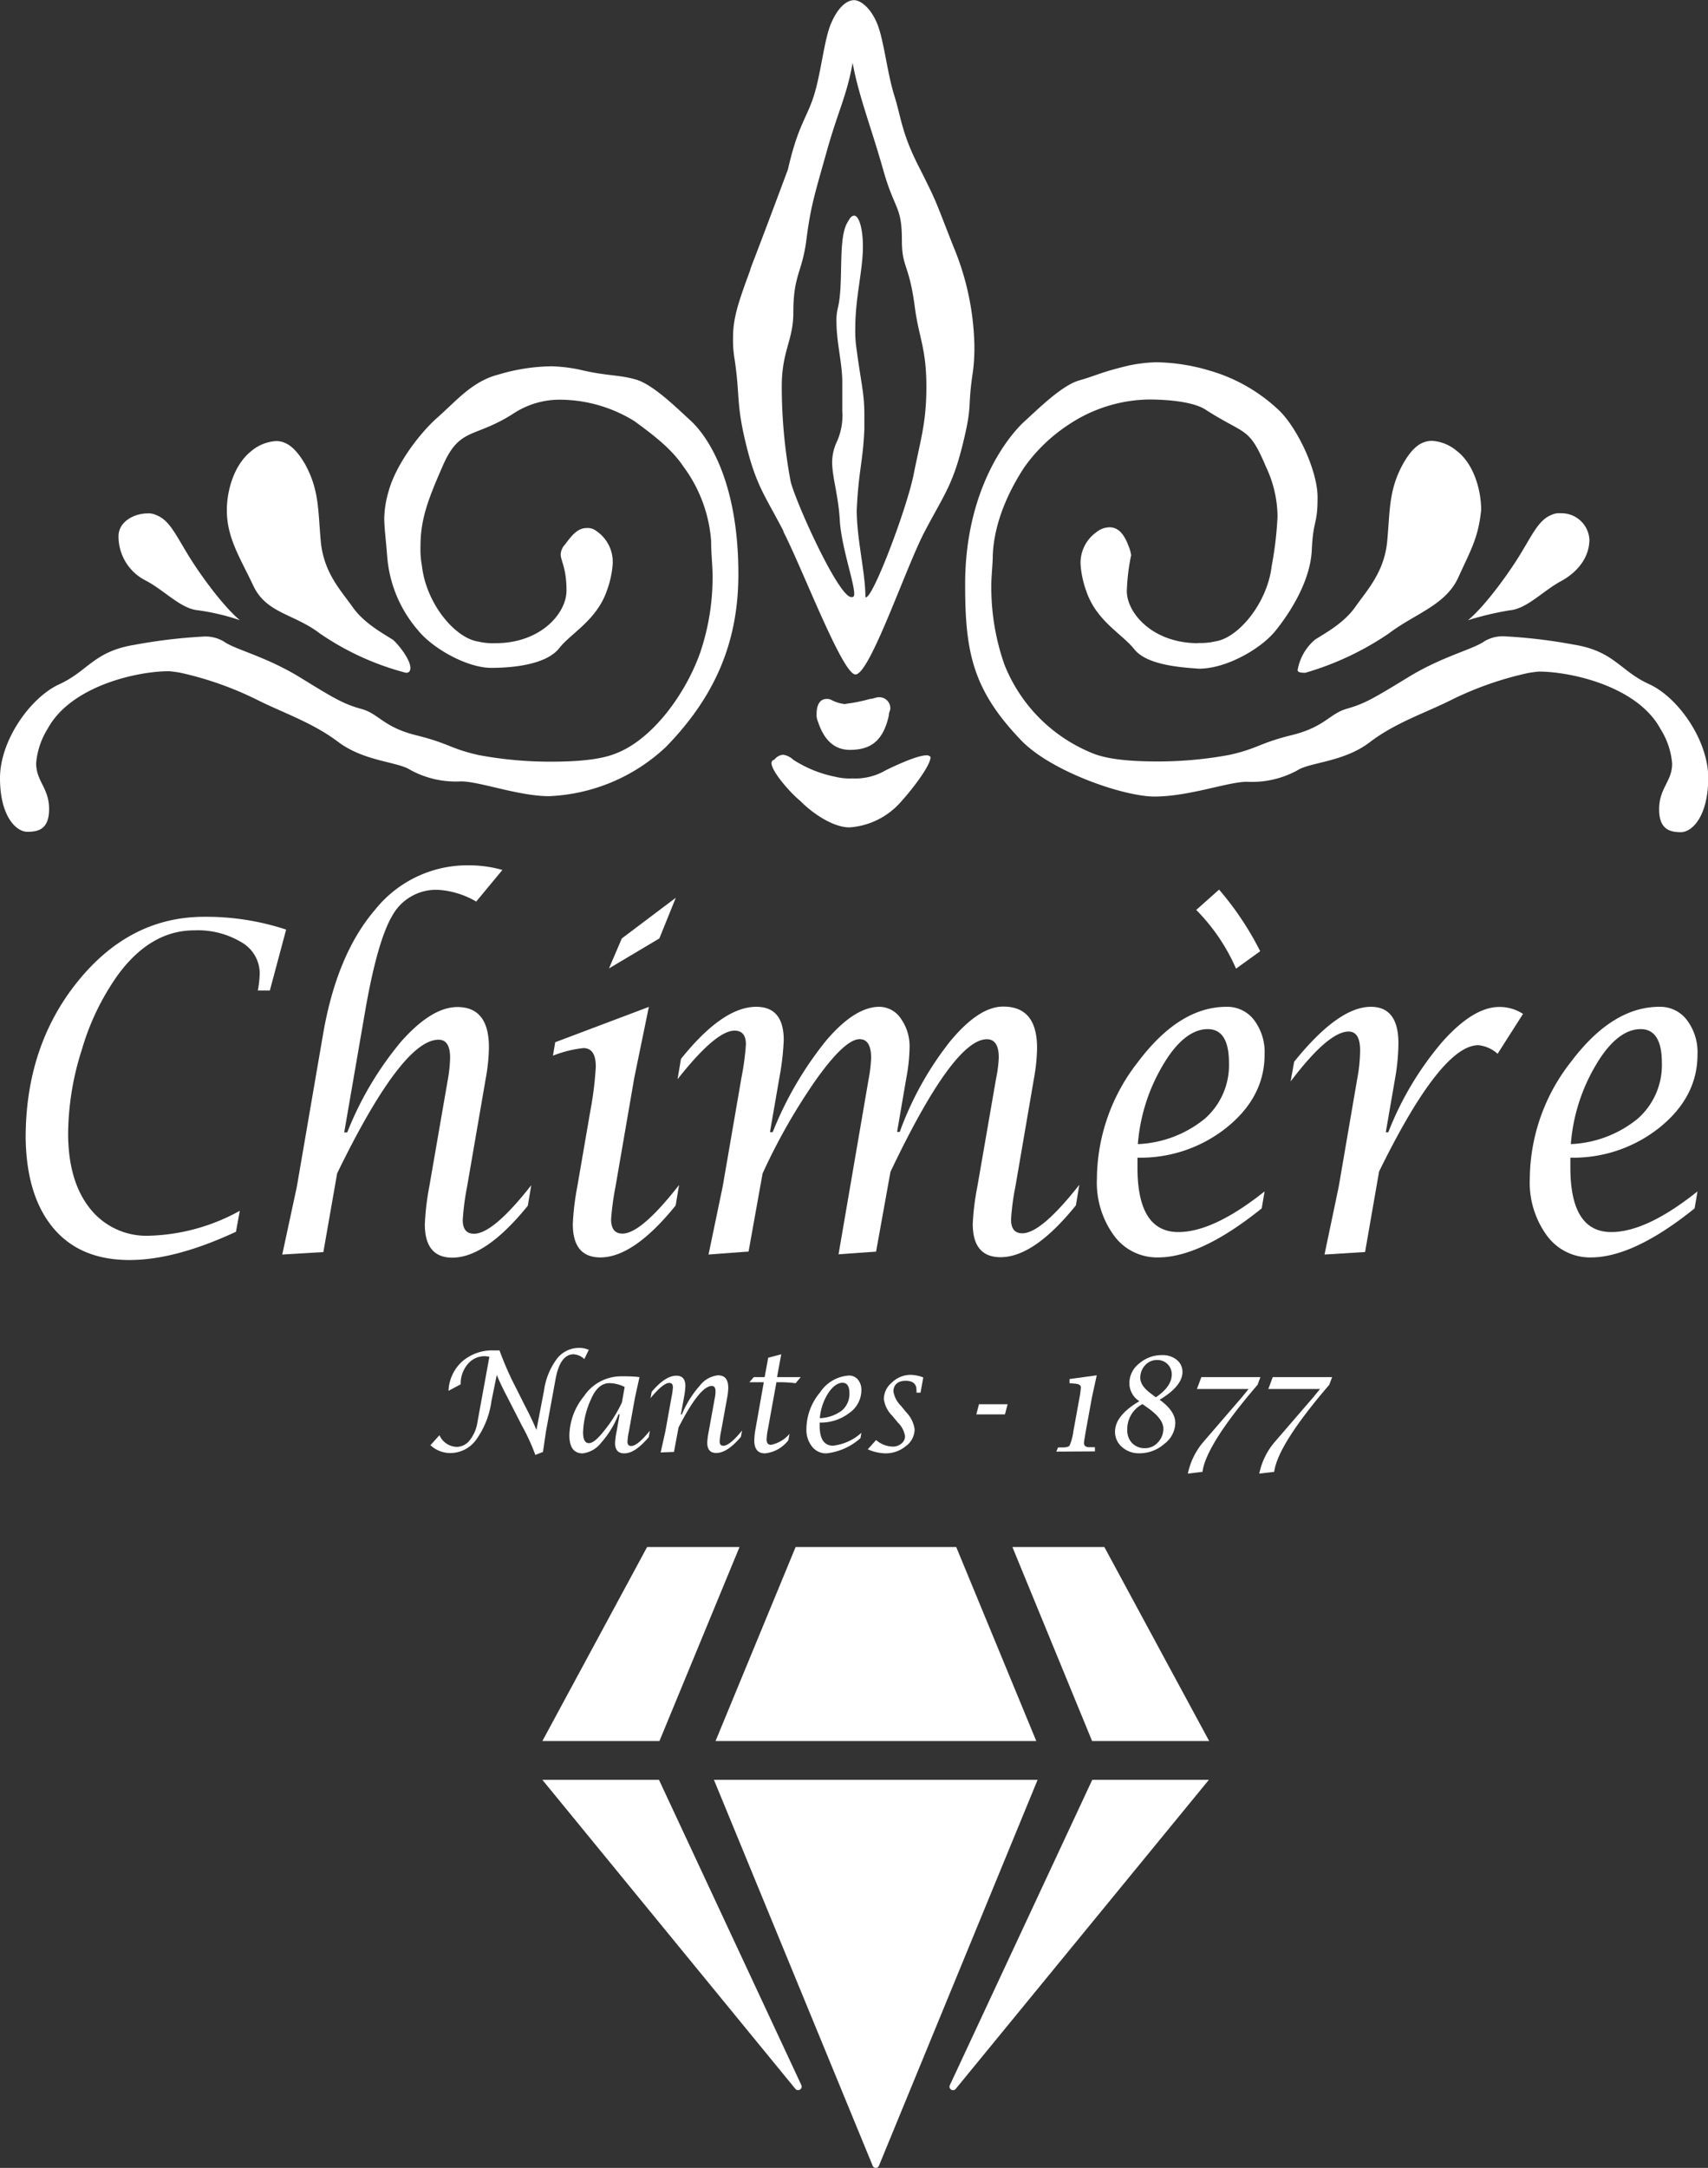 <svg xmlns="http://www.w3.org/2000/svg" viewBox="0 0 224.38 284.68"><rect x="0" y="0" width="224.38" height="284.68" fill="#333333" stroke="none"/><defs><style>.cls-1{fill:#fff;}.cls-2{fill:#fff;}</style></defs><title>Fichier 2</title><g id="Calque_2" data-name="Calque 2"><g id="Calque_1-2" data-name="Calque 1"><path class="cls-1" d="M73.66,72.8a2,2,0,0,1,.57-1.3c.94-1.29,1.7-2.16,2.84-2.16a1.87,1.87,0,0,1,1.33.43,4.91,4.91,0,0,1,2.09,4.32,12.92,12.92,0,0,1-.76,3.46c-1.33,3.89-4.75,5.62-6.26,7.56s-5.32,2.59-8.93,2.59c-3.22,0-7.78-2.59-9.68-5a16.75,16.75,0,0,1-4-9.72c-.19-2.37-.38-3.67-.38-5a13.35,13.35,0,0,1,.57-3.46c.94-3.46,4-7.56,6.45-9.72s4.56-4.75,8-5.62a25.24,25.24,0,0,1,7-1.08,21.05,21.05,0,0,1,3.6.43c3.61.87,5.13.65,7.41,1.3s5.31,3.67,7.21,5.4S97,62.65,97,75.39c0,8.86-3,16-9.5,22.68a23.84,23.84,0,0,1-15.37,6.48c-4,0-9.11-1.94-11.58-1.94a12.44,12.44,0,0,1-6.65-1.51C52.2,100,47.84,100,44.42,97.42S37,93.54,33.6,91.81a43.87,43.87,0,0,0-9.87-3.46,14.59,14.59,0,0,0-1.52-.21C18,88.14,9.3,90.08,6.26,95.7a10.06,10.06,0,0,0-1.51,4.53c0,2.38,1.7,3.24,1.7,6,0,2.59-1.32,3-2.84,3S0,107.15,0,102.18,4,91.59,7.78,89.86s4.56-4.32,9.87-5.18a69.9,69.9,0,0,1,8.93-1.08,4.72,4.72,0,0,1,2.84.65c1.52,1.08,5.51,1.94,10.07,4.75s5.69,3.46,8,4.1,2.85,2.38,7.21,3.46,4.37,1.73,8.17,2.59a50.94,50.94,0,0,0,9.49.87c3.22,0,6.45-.22,8.54-1.08,4.56-1.73,8.92-7.35,11-13a30.67,30.67,0,0,0,1.71-10.37c0-1.3-.19-2.81-.19-4.54a18.67,18.67,0,0,0-3.61-9.72C88.27,59,86,57.24,83.34,55.3a18.72,18.72,0,0,0-9.49-2.81,11.06,11.06,0,0,0-6.27,1.73c-5.31,3.46-7.21,1.73-9.49,7.13-1.9,4.32-2.85,6.91-2.85,10.37a11.9,11.9,0,0,0,.19,2.59c.57,5,4.37,9.5,7.41,9.94a8.29,8.29,0,0,0,2.27.21c5.89,0,9.31-3.89,9.31-6.91S73.66,73.66,73.66,72.8ZM31.51,81.44a29.35,29.35,0,0,0-5.5-1.3c-2.28-.21-4.37-2.59-6.84-3.89a6.48,6.48,0,0,1-3.6-5.83c0-1.94,2.08-3,3.79-3a2.21,2.21,0,0,1,1.14.21c1.71.65,2.47,2.38,4.18,5.19S29.42,79.71,31.51,81.44ZM42,83.17c-3.41-2.6-7-2.6-8.73-6.27S29.8,70.64,29.8,67c0-2.6.95-6,3.23-7.78a5.57,5.57,0,0,1,3.23-1.3c1.52,0,2.66,1.08,3.8,3,1.89,3.45,1.7,6,2.08,10.15s2.66,6.48,4.18,8.64,4,3.46,5.32,4.32c.75.65,2.27,2.59,2.27,3.67,0,.44-.19.65-.57.65A36,36,0,0,1,42,83.17Zm60.94-13.4c-2.47-4.75-3.61-6-4.94-11.45s-.75-6.26-1.51-11.23a15.05,15.05,0,0,1-.19-2.81c0-2.59.76-4.75,2.27-8.85,0-.22.19-.43,4.94-13.18,1.33-5.83,2.47-6.7,3.42-9.72s1.33-7.35,2.27-9.51,2.09-3,3-3c.76,0,2.09.86,3,3s1.33,6.48,2.28,9.51.95,5,3.41,9.72c2.28,4.54,1.9,3.89,4.37,10.15A35.44,35.44,0,0,1,128,45.15a23.82,23.82,0,0,1-.19,3.67c-.76,5,0,4.1-1.33,9.5S124,65,121.49,69.77s-7.21,18.8-9.11,18.8C110.67,88.57,105.36,74.53,102.89,69.77ZM109.72,102a8,8,0,0,0,2.28.22,7.84,7.84,0,0,0,4.37-1.08c-.38.21,3.8-1.95,5.31-1.95a.64.64,0,0,1,.57.22c0,1.08-2.27,4.1-4,6a9.88,9.88,0,0,1-6.65,3.24c-2.09,0-4.74-1.73-6.45-3.46-1.33-1.08-3.8-3.89-3.8-5a.44.44,0,0,1,.38-.43,1.59,1.59,0,0,1,1.14-.65,2.39,2.39,0,0,1,1.33.65A15.86,15.86,0,0,0,109.72,102ZM120,62.43c.94-4.75,1.7-6.91,1.7-11.67,0-5-1-6.48-1.51-10.36-.76-5.84-1.71-5.19-1.71-8.86,0-4.54-.95-3.89-2.47-9.29s-3.23-9.72-4-14c-.76,4.32-1.9,6.26-3.41,11.66S106.5,27,105.93,31.54c-.57,4.32-1.71,4.54-1.71,9.5,0,3.68-1.52,5-1.52,9.72a67.57,67.57,0,0,0,1.14,12.32c.38,2.16,6.26,15.33,8,15.33.19,0,.38,0,.38-.43,0-1.51-1.71-6.26-1.9-9.72-.19-3.24-1-5.61-1-7.56a6.38,6.38,0,0,1,.57-2.59,8.31,8.31,0,0,0,.76-4.11V50.12c0-2.38-.76-5.19-.76-7.78a6.7,6.7,0,0,1,.19-1.94c.76-3.24,0-8.65,1.14-11,.38-.65.57-1.08,1-1.08.57,0,1.14,1.51,1.14,4.1,0,3-1,6.7-1,10.59a16.13,16.13,0,0,0,.19,3c.57,4.32,1,5.62,1,8.43v1.94c-.19,4.32-.76,5.4-1,10.59,0,3.88,1.14,8.2,1.14,11.44C114.47,79.06,119,67.18,120,62.43Zm-8.93,30a21.46,21.46,0,0,0,3.23-.65c.38,0,.76-.22,1.14-.22a1.44,1.44,0,0,1,1.52,1.51c0,.22-.19.44-.19.87-.76,3.45-2.47,4.53-5.13,4.53-2.47,0-3.6-1.94-4.17-3.67a2.18,2.18,0,0,1-.19-1.08c0-1.08.38-1.94,1.33-1.94a1.28,1.28,0,0,1,.75.21A4.92,4.92,0,0,0,111.05,92.46Zm46.32-8a8.4,8.4,0,0,0,2.28-.21c3-.44,6.83-5,7.4-9.94a46.79,46.79,0,0,0,.76-6.48,15.51,15.51,0,0,0-1.51-6.48c-2.28-5.4-2.66-4.11-8-7.56-1.71-1.08-5.31-1.3-7.4-1.3a19.5,19.5,0,0,0-10.44,3.24,21.78,21.78,0,0,0-5.89,5.62c-1.71,2.59-4,6.91-4.17,11.66,0,1.08-.19,2.6-.19,3.89a30.59,30.59,0,0,0,1.71,10.37,20.82,20.82,0,0,0,11.58,11.67c2.08.86,5.31,1.08,8.54,1.08a51.12,51.12,0,0,0,9.49-.87c3.8-.86,3.8-1.51,8.16-2.59s4.94-2.81,7.22-3.46,3.41-1.29,8-4.1,8.54-3.67,10.06-4.75a4.75,4.75,0,0,1,2.85-.65,69.8,69.8,0,0,1,8.92,1.08c5.31.86,6.07,3.46,9.87,5.18s7.78,7.35,7.78,12.32-2.08,7.13-3.6,7.13-2.85-.44-2.85-3c0-2.81,1.71-3.67,1.71-6a10,10,0,0,0-1.52-4.53c-3-5.62-11.77-7.56-16-7.56a14.72,14.72,0,0,0-1.51.21,43.94,43.94,0,0,0-9.88,3.46c-3.41,1.73-7.4,3-10.82,5.61s-7.78,2.6-9.49,3.68a12.42,12.42,0,0,1-6.64,1.51c-2.47,0-7.6,1.94-12.15,1.94-4,0-13.48-3.24-17.47-7.34-6.45-6.7-7.4-11.67-7.4-20.52,0-12.75,5.88-19.66,7.78-21.39s4.94-4.75,7.22-5.4,2.84-1.08,6.45-1.94a20.23,20.23,0,0,1,3.61-.44,25.54,25.54,0,0,1,7,1.08,22.1,22.1,0,0,1,8.92,5c2.47,2.16,5.32,8,5.32,11.67s-.57,2.81-.76,6.91-2.85,8.21-4.75,10.58-6.45,5-10.06,5c-3.22-.21-7-.64-8.54-2.59s-4.94-3.67-6.26-7.56a12.92,12.92,0,0,1-.76-3.46,4.93,4.93,0,0,1,2.08-4.32,2.82,2.82,0,0,1,1.71-.64c1.14,0,1.9.86,2.47,2.37a5,5,0,0,1,.38,1.3,26.35,26.35,0,0,0-.57,4.75C148.07,80.57,151.49,84.46,157.37,84.46Zm13.1,3.46A6.73,6.73,0,0,1,172.75,84c1.33-.86,3.8-2.16,5.31-4.32s3.8-4.54,4.18-8.64.19-6.7,2.09-10.15c1.14-2,2.28-3,3.8-3a5.54,5.54,0,0,1,3.22,1.3c2.28,1.73,3.23,5.18,3.23,7.78-.38,3.67-1.33,5.18-3,8.85s-5.69,4.75-9.11,7.35a38.59,38.59,0,0,1-11,5.18C170.47,88.35,170.47,88.14,170.47,87.92Zm22.4-6.48c2.09-1.73,5.13-5.83,6.84-8.64s2.46-4.54,4.17-5.19A2.21,2.21,0,0,1,205,67.4a3.67,3.67,0,0,1,3.8,3.45c0,2.16-1.33,4.11-3.61,5.4-2.47,1.3-4.55,3.68-6.83,3.89A40,40,0,0,0,192.87,81.44Z"/><path class="cls-1" d="M31,161.75q-8,3.72-14,3.71-6.48,0-10-4.2T3.37,149.43q0-12.09,6.85-20.56t16.58-8.48a33.57,33.57,0,0,1,10.79,1.68l-2.14,8H33.87a13.67,13.67,0,0,0,.25-2.24,4.73,4.73,0,0,0-2.39-4.09,11.16,11.16,0,0,0-6.21-1.57q-5.76,0-10.08,5.92a32.57,32.57,0,0,0-4.68,9.72,36.85,36.85,0,0,0-1.81,11q0,6.26,2.85,9.86a9.44,9.44,0,0,0,7.83,3.6A26,26,0,0,0,31.5,159Z"/><path class="cls-1" d="M37.08,164.74,39,155.81l3.44-20q1.81-10.5,6.83-16.34a15.52,15.52,0,0,1,12.21-5.84,16,16,0,0,1,4.52.61l-3.44,4.15a11.27,11.27,0,0,0-5-1.54,6.57,6.57,0,0,0-6,3.35q-2,3.35-3.62,12.75l-2.72,15.75h.4a43.4,43.4,0,0,1,7.09-11.94q4-4.51,7.37-4.52,4.15,0,4.15,5.28a24.14,24.14,0,0,1-.43,4.17l-2.44,14.15a33.71,33.71,0,0,0-.57,4.35c0,1.22.49,1.82,1.48,1.82q2.52,0,7.52-6.37l-.45,2.69q-5.52,6.81-9.91,6.82-3.62,0-3.62-4.38a34.31,34.31,0,0,1,.58-4.92l2.46-14.19a17.92,17.92,0,0,0,.28-2.78c0-1.56-.51-2.35-1.51-2.35q-4.78,0-13.33,17.55l-1.81,10.34Z"/><path class="cls-1" d="M89.21,155.61l-.45,2.69q-5.51,6.81-9.88,6.82-3.63,0-3.63-4.38a33.94,33.94,0,0,1,.58-4.87l1.74-10.09a44.12,44.12,0,0,0,.7-5.71c0-1.62-.54-2.44-1.63-2.44a15.25,15.25,0,0,0-4,1l.3-1.77,12.3-4.64-1.91,9.28-2.47,14.32a36,36,0,0,0-.58,4.29c0,1.26.5,1.88,1.49,1.88Q84.21,162,89.21,155.61ZM80,127.17l1.69-3.94,7.09-5.34-2.16,5.34Z"/><path class="cls-1" d="M93.08,164.74l1.86-8.93,2.47-14.32a34.42,34.42,0,0,0,.58-4.35c0-1.2-.5-1.8-1.49-1.8q-2.46,0-7.49,6.38l.45-2.67q5.49-6.84,9.88-6.84c2.42,0,3.62,1.46,3.62,4.38a34.22,34.22,0,0,1-.57,4.91l-1.24,7.17h.36a46.43,46.43,0,0,1,7-12c2.54-3,4.89-4.46,7-4.46a3.42,3.42,0,0,1,2.83,1.54,6.26,6.26,0,0,1,1.15,3.83,23.49,23.49,0,0,1-.43,4l-1.21,7.06h.35a42.53,42.53,0,0,1,6.59-11.86c2.53-3.06,4.85-4.6,7-4.6,3,0,4.45,1.82,4.45,5.45a24.46,24.46,0,0,1-.41,4l-2.43,14.15a32.56,32.56,0,0,0-.58,4.35c0,1.22.49,1.82,1.48,1.82q2.49,0,7.49-6.37l-.45,2.7q-5.49,6.81-9.9,6.81-3.65,0-3.65-4.38a33.31,33.31,0,0,1,.61-4.92l2.45-14.13a17,17,0,0,0,.36-2.78c0-1.6-.52-2.41-1.56-2.41q-4.38,0-12.67,17.41l-1.89,10.48-4.93.35,3.95-23a18.67,18.67,0,0,0,.33-2.78c0-1.65-.51-2.47-1.51-2.47q-1.89,0-5.57,5.1a78.2,78.2,0,0,0-7.18,12.54l-1.84,10.25Z"/><path class="cls-1" d="M166.13,156.45l-.38,2.23q-8,6.44-13.63,6.44a7,7,0,0,1-5.79-2.89,11.79,11.79,0,0,1-2.23-7.45,25.07,25.07,0,0,1,5.43-15.37q5.43-7.2,11.6-7.2a4.42,4.42,0,0,1,3.62,1.74,7,7,0,0,1,1.38,4.52q0,5.55-4.93,9.55a18.11,18.11,0,0,1-11.77,4l0,1.31q0,8.46,5.38,8.46Q159.44,161.78,166.13,156.45Zm-16.65-6.21a14.87,14.87,0,0,0,8.8-3.34,9.35,9.35,0,0,0,3.17-7.32q0-4.44-2.79-4.44c-2,0-4,1.54-5.83,4.63A23.91,23.91,0,0,0,149.48,150.24Zm16.07-25.33-3.17,2.29a25.32,25.32,0,0,0-5.23-7.71l3-2.67A40.07,40.07,0,0,1,165.55,124.91Z"/><path class="cls-1" d="M174,164.74l1.87-8.92,2.43-14.16a21.07,21.07,0,0,0,.38-3.71c0-1.66-.5-2.49-1.51-2.49q-2.66,0-7.62,6.55l.46-2.58q5.81-7.22,10.08-7.22c2.41,0,3.62,1.6,3.62,4.78a27.59,27.59,0,0,1-.45,4.7l-1.21,7h.33a41.36,41.36,0,0,1,7.08-11.86q4.08-4.59,7.48-4.6a5.64,5.64,0,0,1,3.14.91l-3.34,5.24a4.45,4.45,0,0,0-2.52-1.13q-4.91,0-13.05,16.59l-1.84,10.57Z"/><path class="cls-1" d="M223,156.45l-.38,2.23q-8,6.44-13.63,6.44a7,7,0,0,1-5.79-2.89,11.79,11.79,0,0,1-2.23-7.45,25.07,25.07,0,0,1,5.43-15.37q5.43-7.2,11.59-7.2a4.39,4.39,0,0,1,3.62,1.74,7,7,0,0,1,1.39,4.52q0,5.55-4.93,9.55a18.13,18.13,0,0,1-11.77,4l0,1.31q0,8.46,5.38,8.46Q216.32,161.78,223,156.45Zm-16.65-6.21a14.87,14.87,0,0,0,8.8-3.34,9.38,9.38,0,0,0,3.17-7.32q0-4.44-2.79-4.44c-2,0-4,1.54-5.83,4.63A23.91,23.91,0,0,0,206.36,150.24Z"/><path class="cls-1" d="M56.55,189.78l1.18-1.32A2.56,2.56,0,0,0,60,190a2.2,2.2,0,0,0,1.73-.9,5.05,5.05,0,0,0,1-2.39l1.56-8.55a5.79,5.79,0,0,0-.6-.07,2.86,2.86,0,0,0-2.26,1.06,3.93,3.93,0,0,0-.91,2.63l-1.6.86a5.5,5.5,0,0,1,1.79-3.85,6,6,0,0,1,4.12-1.46h.79a41.18,41.18,0,0,0,2.24,5.07l1,2c.73,1.4,1.27,2.53,1.61,3.39l1-5.2a9,9,0,0,1,1.7-4.17A3.67,3.67,0,0,1,76.16,177a3,3,0,0,1,1.19.26l-.59,1.21a2.21,2.21,0,0,0-1.41-.63c-1.19,0-2,1.13-2.39,3.39L71.72,188l-.39,2.66-1,.4a26.85,26.85,0,0,0-1.74-3.8l-2-3.91c-.53-1-1-2-1.33-2.8L64.56,184a11.3,11.3,0,0,1-2,5.05,4.21,4.21,0,0,1-3.42,1.76A3.84,3.84,0,0,1,56.55,189.78Z"/><path class="cls-1" d="M81.4,185.73h-.15A12.37,12.37,0,0,1,79,189.42a3.61,3.61,0,0,1-2.46,1.43c-1.16,0-1.74-.8-1.74-2.38a8.36,8.36,0,0,1,1.92-5.13,5.88,5.88,0,0,1,4.83-2.61c.78,0,1.61,0,2.46.11l-.59,2.67-.8,4.45a9.29,9.29,0,0,0-.19,1.35c0,.38.16.57.49.57.55,0,1.37-.67,2.45-2l-.14.84C84,190.14,83,190.85,82,190.85c-.8,0-1.2-.46-1.2-1.36A10.2,10.2,0,0,1,81,188Zm.66-3.6a4.61,4.61,0,0,0-2-.5q-1.5,0-2.4,2.07a11.18,11.18,0,0,0-1.06,4.4c0,.94.26,1.41.76,1.41s1.15-.54,2-1.62a18.11,18.11,0,0,0,2.34-3.72Z"/><path class="cls-1" d="M86.79,190.73l.62-2.77.8-4.45a9.29,9.29,0,0,0,.19-1.35c0-.37-.16-.56-.48-.56q-.81,0-2.46,2l.15-.83c1.2-1.42,2.28-2.12,3.24-2.12.79,0,1.19.45,1.19,1.35a11.26,11.26,0,0,1-.19,1.53l-.41,2.22h.13A13.29,13.29,0,0,1,91.9,182a3.5,3.5,0,0,1,2.42-1.4c.9,0,1.35.54,1.35,1.64a7.71,7.71,0,0,1-.14,1.29l-.8,4.4a9.29,9.29,0,0,0-.19,1.35c0,.38.16.57.49.57.55,0,1.37-.67,2.46-2l-.16.83c-1.19,1.41-2.27,2.12-3.24,2.12-.79,0-1.18-.46-1.18-1.36A9.82,9.82,0,0,1,93.1,188l.8-4.41a4.36,4.36,0,0,0,.1-.86c0-.49-.16-.73-.49-.73q-1.58,0-4.37,5.45l-.6,3.21Z"/><path class="cls-1" d="M100.34,181.51H98.45l.57-.67h1.43l.47-2.55,1.71-.45-.55,3h3.11l-.67.8a15.13,15.13,0,0,0-1.89-.13H102l-1.12,6.17a8,8,0,0,0-.17,1.34c0,.47.19.71.57.71a4.3,4.3,0,0,0,2.44-1.44l-.15.83a4.43,4.43,0,0,1-3.08,1.73c-.93,0-1.4-.57-1.4-1.7a9.55,9.55,0,0,1,.18-1.6Z"/><path class="cls-1" d="M113.16,188.15l-.12.7a8,8,0,0,1-4.47,2,2.32,2.32,0,0,1-1.9-.9,3.51,3.51,0,0,1-.73-2.31,7.51,7.51,0,0,1,1.78-4.78,4.93,4.93,0,0,1,3.8-2.23,1.49,1.49,0,0,1,1.19.54,2.1,2.1,0,0,1,.45,1.4,3.66,3.66,0,0,1-1.62,3,6.17,6.17,0,0,1-3.86,1.24v.4c0,1.76.58,2.63,1.76,2.63A6.63,6.63,0,0,0,113.16,188.15Zm-5.46-1.92a5.14,5.14,0,0,0,2.89-1,2.87,2.87,0,0,0,1-2.28c0-.91-.31-1.37-.92-1.37s-1.3.47-1.91,1.43A7.23,7.23,0,0,0,107.7,186.23Z"/><path class="cls-1" d="M114,190.32l1.09-1.22a3.47,3.47,0,0,0,2.18.86,1.68,1.68,0,0,0,1.15-.4,1.18,1.18,0,0,0,.47-1,3.19,3.19,0,0,0-.93-1.75l-.75-.9a3.84,3.84,0,0,1-1.1-2.2,2.85,2.85,0,0,1,1.07-2.17,3.52,3.52,0,0,1,2.43-1,4.87,4.87,0,0,1,1.68.34l-.36,2h-.53l0-.15a1.15,1.15,0,0,0,0-.19c0-.81-.47-1.22-1.43-1.22s-1.6.47-1.6,1.41a3.46,3.46,0,0,0,1,1.89l.67.82a4,4,0,0,1,1.11,2.23A2.74,2.74,0,0,1,119,189.9a4.14,4.14,0,0,1-2.67.95A6.07,6.07,0,0,1,114,190.32Z"/><path class="cls-1" d="M128.26,185.73l.35-1.33h3.76l-.35,1.33Z"/><path class="cls-1" d="M138.77,190.62l.23-.55h.57c.51,0,.82-.08.94-.25A6.64,6.64,0,0,0,141,188l.82-4.5a10,10,0,0,0,.17-1.32q0-.41-.72-.48l-.76-.06v-.55l3.57-.49-.63,2.88-.81,4.45c-.16.95-.24,1.46-.24,1.54,0,.38.23.57.7.57h.74l0,.55Z"/><path class="cls-1" d="M149.68,184l-.16-.11a2.78,2.78,0,0,1-1.15-2.32,3.24,3.24,0,0,1,1.29-2.52,4.46,4.46,0,0,1,3-1.1,2.92,2.92,0,0,1,1.93.62,2,2,0,0,1,.75,1.59q0,1.85-3,3.65c1.38,1,2.06,2,2.06,3.06a3.53,3.53,0,0,1-1.45,2.74,4.91,4.91,0,0,1-3.26,1.23,3.32,3.32,0,0,1-2.29-.82,2.61,2.61,0,0,1-.92-2C146.48,186.59,147.54,185.26,149.68,184Zm.41.38a3.69,3.69,0,0,0-2,3.37,2.4,2.4,0,0,0,.64,1.76,2.28,2.28,0,0,0,1.71.66,2.23,2.23,0,0,0,1.68-.77,2.53,2.53,0,0,0,.71-1.8c0-.85-.68-1.76-2.06-2.73Zm1.75-.89c1.39-.94,2.09-1.93,2.09-3a1.84,1.84,0,0,0-.55-1.36,1.9,1.9,0,0,0-1.38-.54,2.08,2.08,0,0,0-1.56.68,2.39,2.39,0,0,0-.64,1.67c0,.71.5,1.42,1.49,2.13Z"/><path class="cls-1" d="M156.05,193.51a9.32,9.32,0,0,1,2-4.12l5.09-5.9.89-1.09h-6.79l.58-1.56h7.76l-.37,1q-6.78,7.89-7.24,11.44Z"/><path class="cls-1" d="M165.43,193.51a9.22,9.22,0,0,1,2-4.12l5.09-5.9.89-1.09h-6.79l.58-1.56H175l-.37,1q-6.78,7.89-7.24,11.44Z"/><path class="cls-2" d="M145.08,203.15l13.77,25.48H143.47L133,203.15Zm-19.46,0,10.52,25.48H94l10.52-25.48Zm-40.61,0H97.15L86.63,228.63H71.25ZM71.25,233.72H86.57l18.7,40.08a.47.47,0,0,1-.76.53Zm22.54,0h42.52l-20.84,50.67a.44.44,0,0,1-.83,0Zm31,40.08,18.7-40.08h15.32l-33.26,40.59a.46.46,0,0,1-.76-.51Z"/></g></g></svg>